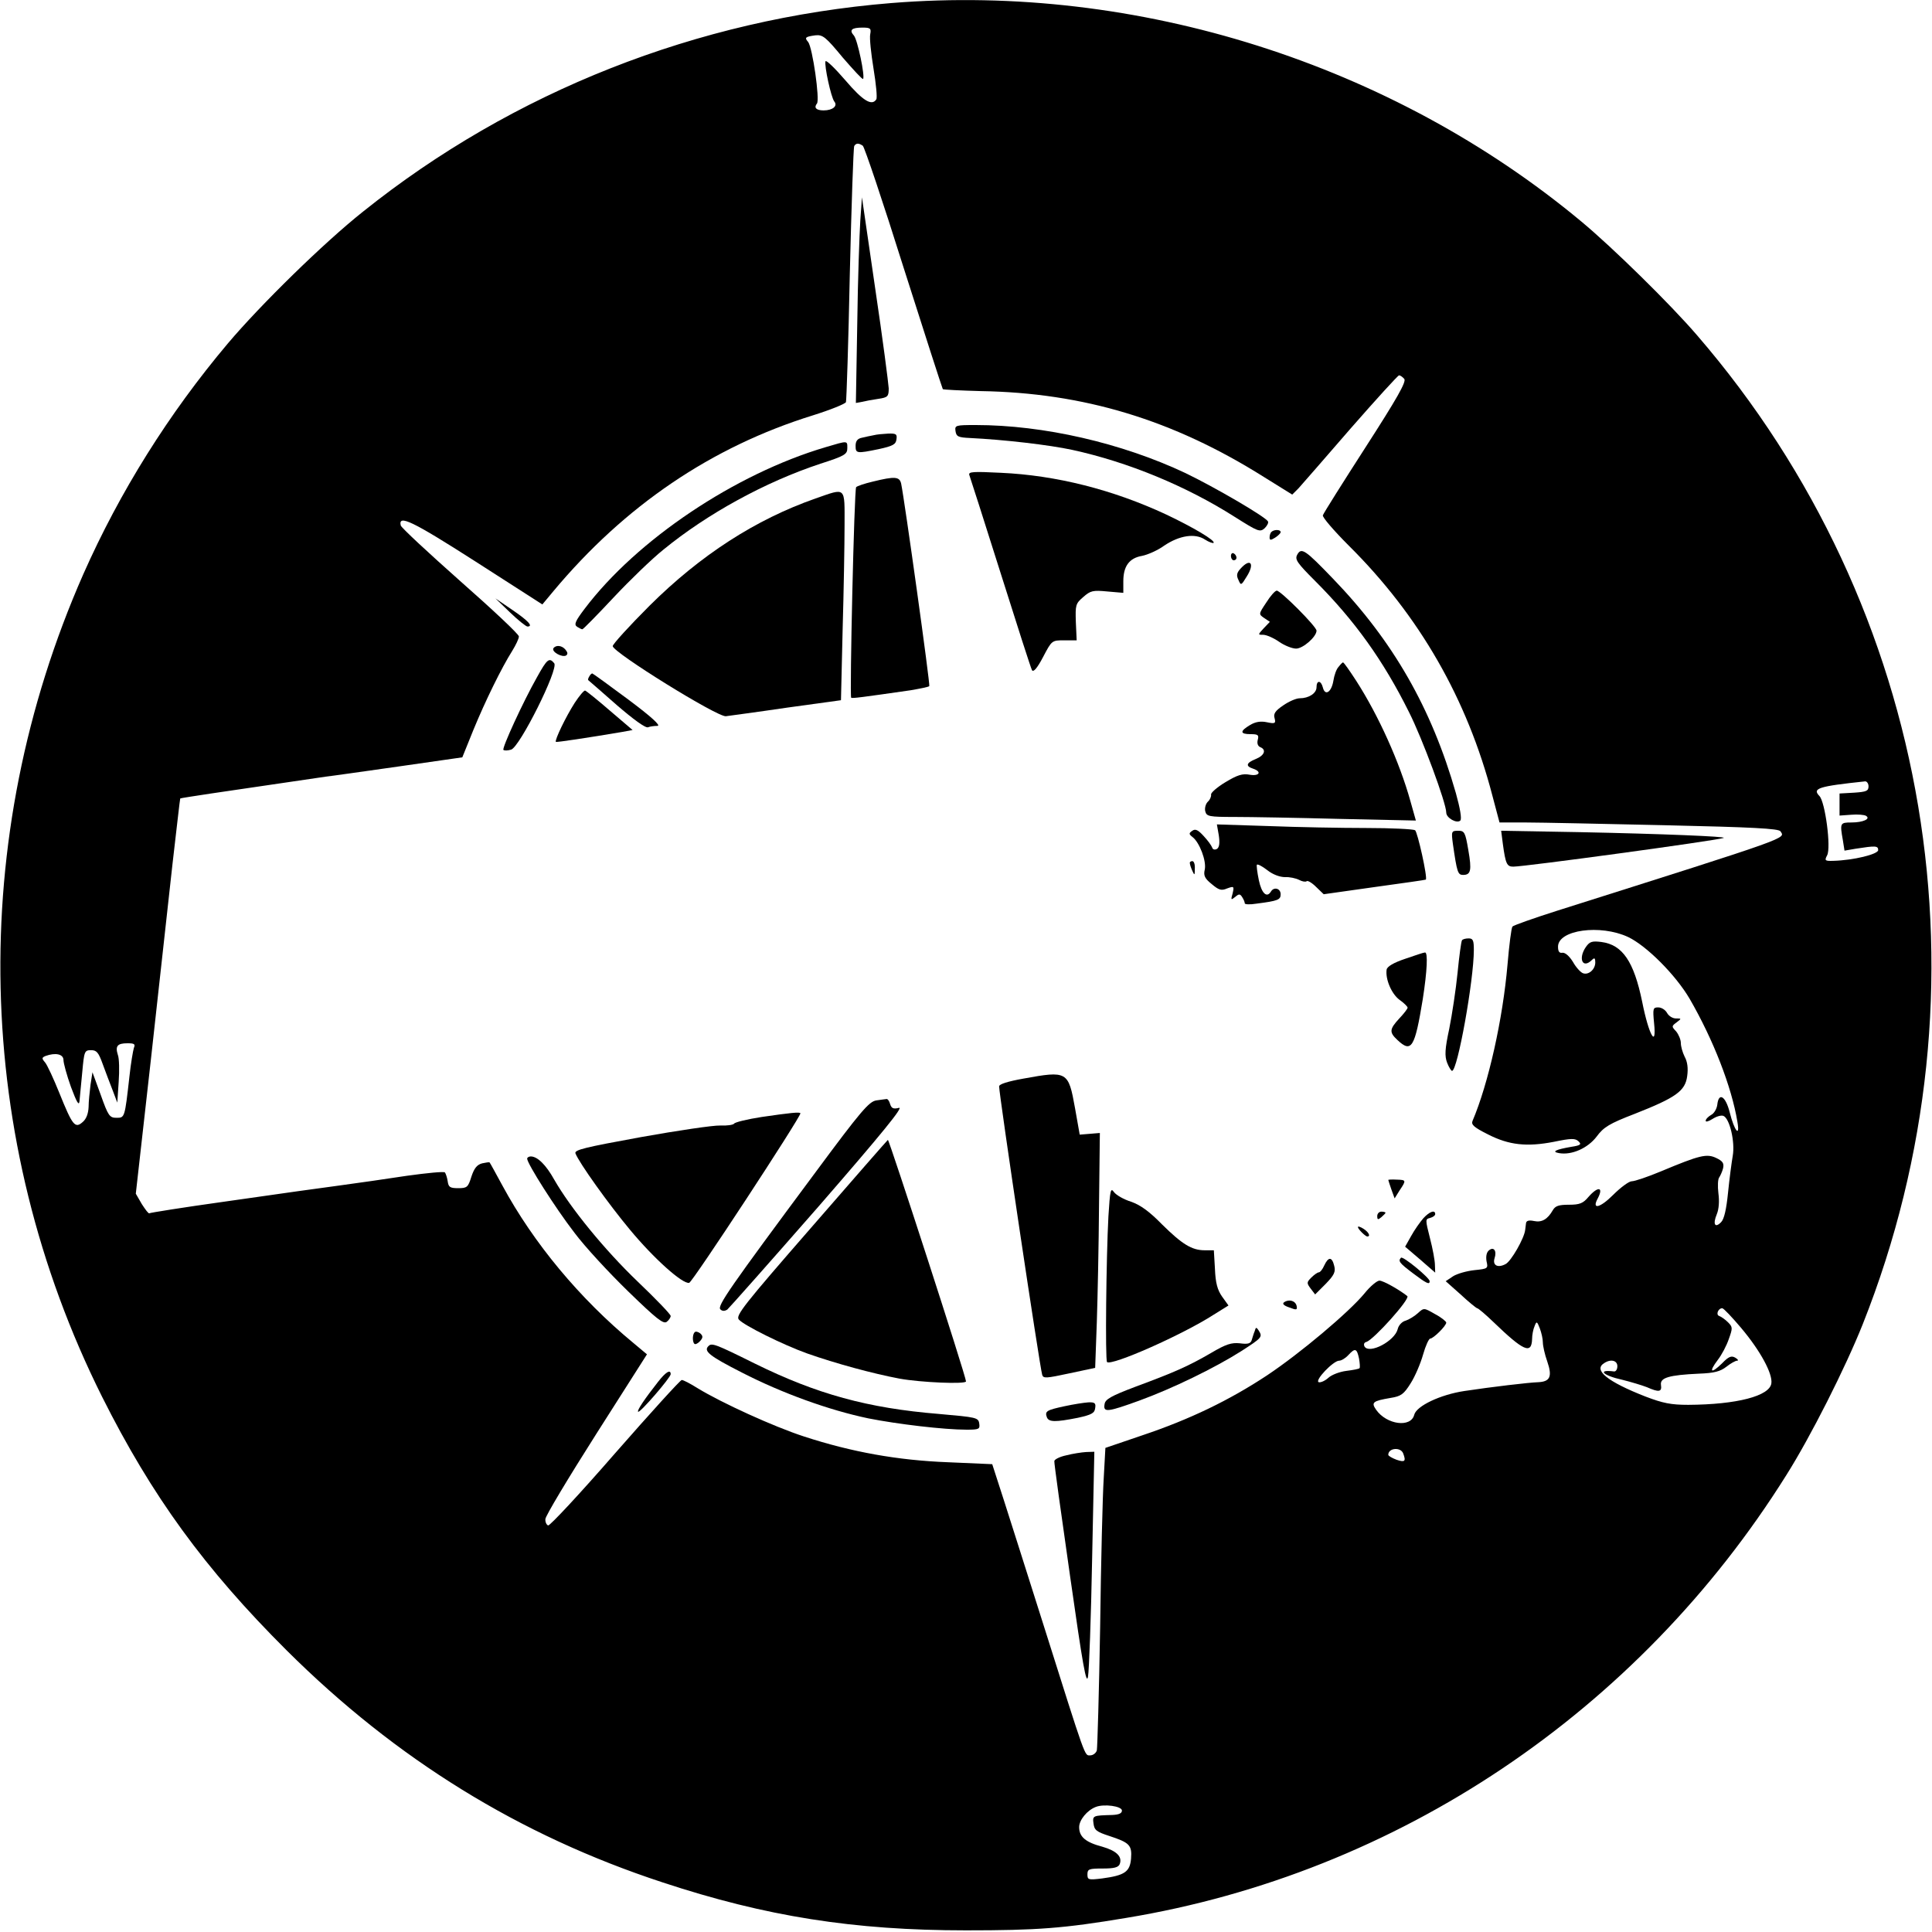 <?xml version="1.0" standalone="no"?>
<!DOCTYPE svg PUBLIC "-//W3C//DTD SVG 20010904//EN"
 "http://www.w3.org/TR/2001/REC-SVG-20010904/DTD/svg10.dtd">
<svg version="1.0" xmlns="http://www.w3.org/2000/svg"
 width="700pt" height="700pt" viewBox="0 0 700 700"
 preserveAspectRatio="xMidYMid meet">
<g transform="translate(0,700) scale(0.1,-0.1)"
fill="#000000" stroke="none">
<path d="M3230 6989 c-703 -57 -1372 -321 -1915 -756 -141 -112 -371 -337
-490 -478 -214 -254 -391 -537 -523 -835 -423 -960 -399 -2046 68 -2981 180
-359 371 -622 669 -919 396 -394 843 -670 1361 -840 375 -124 694 -174 1100
-174 258 0 353 7 580 45 983 162 1855 747 2392 1604 89 141 214 389 277 547
483 1216 253 2595 -600 3583 -96 112 -306 318 -419 412 -687 572 -1610 864
-2500 792z m-77 -113 c-3 -14 3 -70 12 -125 9 -55 14 -105 10 -111 -16 -25
-48 -6 -112 69 -37 43 -70 75 -72 69 -5 -15 20 -131 32 -146 13 -16 -6 -32
-39 -32 -27 0 -36 10 -24 25 11 13 -16 203 -32 223 -14 16 -10 19 26 24 27 3
38 -6 99 -80 39 -45 72 -81 74 -78 8 8 -20 142 -33 157 -18 20 -9 29 31 29 29
0 32 -3 28 -24z m-27 -404 c6 -4 73 -203 148 -442 76 -239 140 -437 142 -440
3 -2 64 -5 137 -7 373 -6 697 -104 1026 -311 l103 -64 23 23 c12 13 97 111
189 217 92 105 171 192 175 192 5 0 13 -6 19 -13 8 -10 -26 -70 -140 -247 -83
-129 -153 -240 -155 -247 -3 -6 40 -56 94 -110 256 -254 429 -556 520 -905
l26 -98 96 0 c53 0 280 -5 505 -10 314 -7 411 -12 417 -22 17 -27 49 -16 -810
-288 -85 -27 -158 -53 -161 -57 -4 -4 -12 -67 -18 -138 -17 -197 -69 -431
-127 -567 -5 -13 6 -23 56 -48 76 -39 141 -46 239 -27 63 13 77 13 89 2 12
-11 8 -15 -25 -20 -58 -10 -74 -18 -45 -23 46 -8 104 18 136 60 25 34 46 47
137 82 150 59 184 83 191 137 4 28 1 52 -9 70 -8 16 -14 38 -14 50 0 12 -8 31
-17 42 -17 18 -17 19 2 33 18 14 18 14 -3 14 -12 0 -26 9 -32 20 -6 11 -20 20
-32 20 -19 0 -20 -4 -15 -57 10 -94 -19 -44 -43 77 -30 146 -71 207 -148 217
-33 4 -42 2 -56 -18 -29 -42 -12 -81 22 -47 9 9 12 7 12 -9 0 -26 -25 -47 -45
-39 -8 3 -25 21 -36 41 -13 21 -28 34 -38 33 -11 -2 -16 4 -16 22 0 61 153 82
254 35 67 -32 172 -137 223 -224 85 -147 152 -318 173 -446 10 -58 -11 -33
-28 35 -15 59 -40 74 -45 27 -2 -15 -12 -32 -23 -37 -10 -6 -19 -15 -19 -21 0
-5 11 -2 25 7 14 9 31 14 39 11 23 -9 43 -95 34 -145 -4 -23 -12 -83 -17 -133
-6 -60 -14 -96 -25 -107 -22 -23 -31 -8 -16 28 8 19 10 48 6 77 -3 25 -2 51 3
57 4 6 11 21 14 33 4 18 -1 26 -24 37 -35 17 -60 11 -201 -48 -48 -20 -95 -36
-106 -36 -10 0 -40 -22 -68 -50 -47 -47 -78 -54 -55 -12 22 42 1 45 -34 5 -19
-23 -32 -28 -70 -28 -37 0 -50 -4 -59 -20 -19 -33 -40 -45 -68 -39 -19 4 -28
1 -29 -8 -1 -7 -2 -18 -3 -24 -3 -30 -51 -114 -71 -124 -28 -15 -48 -5 -40 21
9 27 -3 43 -20 29 -9 -7 -12 -22 -9 -40 6 -26 5 -27 -44 -32 -28 -3 -63 -13
-77 -22 l-27 -18 54 -48 c29 -27 56 -49 60 -50 4 0 31 -23 60 -51 108 -104
137 -117 139 -61 0 15 4 36 9 47 7 19 9 18 19 -8 6 -16 11 -38 11 -51 0 -12 7
-44 16 -69 19 -55 10 -73 -33 -75 -33 -1 -169 -17 -268 -32 -86 -13 -173 -54
-181 -86 -12 -48 -100 -36 -138 18 -19 27 -12 32 52 43 38 6 48 13 73 53 16
25 36 72 45 104 9 32 21 58 26 58 11 0 58 46 58 58 0 4 -18 19 -41 31 -40 23
-40 23 -62 3 -12 -11 -32 -23 -44 -27 -13 -3 -26 -17 -29 -31 -11 -43 -102
-91 -120 -63 -4 8 -2 15 7 17 27 9 159 156 148 166 -29 23 -87 56 -101 56 -9
0 -34 -21 -54 -46 -57 -69 -233 -217 -353 -297 -136 -90 -281 -160 -451 -217
l-135 -46 -6 -109 c-4 -61 -10 -303 -13 -540 -4 -236 -10 -438 -12 -447 -3
-10 -14 -18 -24 -18 -21 0 -13 -22 -170 475 -56 176 -120 379 -143 450 l-42
130 -160 7 c-183 7 -349 37 -521 93 -111 36 -299 122 -386 175 -27 17 -52 30
-58 30 -5 0 -113 -119 -241 -265 -127 -146 -237 -264 -243 -262 -6 2 -11 13
-10 23 0 11 83 149 184 308 l184 289 -49 41 c-195 161 -362 362 -475 571 -24
44 -44 81 -46 83 -1 2 -13 0 -27 -3 -19 -5 -29 -18 -39 -48 -12 -39 -16 -42
-48 -42 -30 0 -35 4 -38 25 -2 14 -7 28 -10 32 -4 4 -65 -2 -137 -12 -71 -11
-184 -27 -250 -36 -145 -20 -106 -14 -420 -59 -143 -20 -262 -39 -264 -41 -3
-2 -14 13 -27 33 l-22 38 54 480 c29 264 65 586 79 715 15 129 27 236 28 237
1 1 52 9 112 18 61 9 171 25 245 36 74 11 151 22 170 25 19 2 138 19 265 37
l230 33 40 99 c44 107 102 225 141 287 13 21 24 44 24 52 0 8 -96 98 -213 201
-116 103 -213 193 -215 201 -10 41 42 16 270 -130 l243 -156 40 48 c259 310
573 523 940 637 64 20 118 42 120 48 2 7 9 216 14 465 6 249 13 457 16 463 7
11 16 11 31 1z m3644 -2321 c0 -17 -8 -20 -52 -23 l-53 -3 0 -40 0 -40 42 3
c23 2 48 0 54 -4 18 -11 -11 -24 -53 -24 -41 0 -42 -2 -31 -64 l6 -38 41 7
c71 11 81 11 81 -5 0 -15 -89 -37 -163 -39 -30 -1 -32 1 -22 20 15 27 -7 194
-28 215 -27 28 -3 35 166 53 6 0 12 -8 12 -18z m-6285 -948 c-3 -10 -11 -56
-16 -103 -17 -151 -17 -150 -47 -150 -25 0 -30 7 -57 83 l-30 82 -7 -45 c-3
-25 -7 -61 -7 -81 -1 -23 -8 -43 -21 -54 -28 -25 -37 -14 -85 105 -21 52 -44
102 -52 111 -12 14 -12 17 2 23 36 13 65 7 65 -15 0 -11 12 -55 27 -97 21 -56
29 -70 31 -52 1 14 6 61 10 105 7 76 8 80 32 80 20 0 27 -8 42 -50 10 -27 26
-70 36 -95 l17 -45 5 75 c3 41 2 86 -3 98 -10 32 -2 42 35 42 25 0 29 -3 23
-17z m5824 -1015 c69 -82 114 -165 109 -200 -6 -46 -125 -77 -301 -78 -63 0
-92 6 -155 30 -138 54 -190 96 -150 121 24 16 48 10 48 -11 0 -12 -6 -20 -12
-19 -63 8 -40 -15 29 -30 32 -8 72 -20 90 -27 43 -19 55 -18 51 8 -4 26 28 36
138 41 55 2 77 8 99 25 15 12 33 22 39 22 6 0 3 5 -7 11 -14 8 -24 4 -48 -21
-40 -39 -49 -32 -15 13 14 18 32 52 40 76 14 39 14 43 -3 60 -10 10 -24 20
-32 23 -13 4 -4 28 11 28 5 0 36 -33 69 -72z m-1385 -110 c3 -17 4 -33 2 -35
-2 -3 -24 -7 -48 -10 -24 -3 -53 -14 -65 -25 -12 -11 -28 -18 -35 -16 -16 6
53 78 74 78 8 0 23 9 33 20 25 27 31 25 39 -12z m160 -344 c11 -29 6 -33 -24
-23 -16 6 -30 14 -30 18 0 25 45 29 54 5z m-1019 -1294 c0 -10 -11 -15 -35
-16 -70 -2 -72 -2 -68 -31 3 -24 11 -30 57 -45 73 -24 83 -33 79 -82 -4 -48
-23 -61 -105 -72 -50 -6 -53 -5 -53 15 0 19 6 21 55 21 42 0 57 4 62 16 10 27
-11 48 -63 63 -61 16 -84 36 -84 71 0 26 29 61 60 73 30 12 95 3 95 -13z"/>
<path d="M3117 6200 c-3 -47 -9 -214 -11 -373 l-5 -287 22 4 c12 3 39 8 60 11
34 5 37 9 37 38 -1 18 -22 181 -49 362 l-48 330 -6 -85z"/>
<path d="M3462 5438 c3 -20 10 -23 53 -25 123 -6 287 -25 370 -43 202 -44 413
-131 589 -243 84 -53 91 -56 108 -41 9 9 15 20 12 25 -11 18 -195 125 -299
175 -231 109 -514 174 -760 174 -73 0 -76 -1 -73 -22z"/>
<path d="M3165 5423 c-11 -2 -30 -6 -42 -9 -16 -3 -23 -12 -23 -29 0 -28 3
-29 85 -12 50 11 61 17 63 35 3 19 -1 22 -30 21 -18 -1 -42 -3 -53 -6z"/>
<path d="M2992 5380 c-329 -97 -685 -336 -874 -586 -34 -45 -39 -57 -27 -65 8
-5 16 -9 19 -9 3 0 54 52 113 115 59 63 140 141 180 173 160 131 370 246 570
312 87 28 97 34 97 56 0 28 3 28 -78 4z"/>
<path d="M3512 5279 c3 -8 54 -167 113 -354 59 -187 110 -346 114 -353 5 -9
19 7 40 47 32 61 32 61 77 61 l45 0 -3 66 c-2 62 -1 67 27 91 26 23 35 25 87
20 l58 -5 0 42 c0 54 21 84 68 92 20 4 57 20 80 37 55 37 112 46 148 22 14 -9
28 -14 31 -12 8 8 -73 56 -172 103 -193 90 -399 142 -599 151 -100 5 -118 4
-114 -8z"/>
<path d="M3162 5255 c-30 -7 -56 -16 -60 -20 -7 -7 -24 -756 -18 -763 4 -3 41
2 215 27 35 6 65 12 68 15 4 4 -90 677 -102 734 -6 25 -22 27 -103 7z"/>
<path d="M2955 5194 c-217 -76 -417 -205 -602 -389 -73 -73 -133 -139 -133
-146 1 -23 380 -258 410 -254 14 2 113 15 221 31 l196 27 6 255 c4 140 7 311
7 379 0 142 7 136 -105 97z"/>
<path d="M4607 5073 c-4 -3 -7 -12 -7 -20 0 -11 4 -11 20 -1 11 7 20 16 20 20
0 10 -24 10 -33 1z"/>
<path d="M4700 4990 c-9 -17 -1 -29 65 -95 143 -143 247 -288 340 -475 49 -97
135 -330 135 -364 0 -20 39 -41 51 -29 6 6 -1 45 -16 99 -88 308 -228 552
-445 777 -101 105 -115 115 -130 87z"/>
<path d="M4460 4986 c0 -9 5 -16 10 -16 6 0 10 4 10 9 0 6 -4 13 -10 16 -5 3
-10 -1 -10 -9z"/>
<path d="M4495 4940 c-14 -15 -16 -25 -8 -41 9 -21 10 -21 30 12 30 47 14 69
-22 29z"/>
<path d="M4588 4817 c-28 -42 -28 -42 -8 -56 l21 -14 -22 -23 c-22 -24 -22
-24 -2 -24 11 0 37 -11 57 -25 20 -14 48 -25 62 -25 25 0 74 43 74 65 0 15
-130 145 -144 145 -6 0 -23 -19 -38 -43z"/>
<path d="M1848 4781 c29 -28 58 -51 63 -51 22 0 4 20 -53 59 l-63 43 53 -51z"/>
<path d="M2005 4651 c-7 -13 32 -34 46 -26 7 5 6 11 -2 21 -13 16 -35 18 -44
5z"/>
<path d="M1946 4547 c-51 -90 -128 -258 -122 -264 3 -3 15 -3 28 1 31 9 173
293 156 313 -18 22 -26 15 -62 -50z"/>
<path d="M4850 4584 c-8 -8 -16 -31 -19 -51 -7 -41 -30 -56 -38 -24 -7 27 -23
27 -23 1 0 -22 -28 -40 -61 -40 -13 0 -40 -12 -60 -26 -28 -19 -36 -30 -31
-46 5 -19 2 -21 -27 -15 -23 5 -42 2 -62 -10 -37 -22 -37 -33 2 -33 27 0 31
-3 26 -21 -3 -12 0 -22 9 -26 23 -9 16 -30 -16 -43 -35 -14 -38 -26 -10 -35
33 -11 23 -28 -12 -22 -26 5 -45 -1 -88 -27 -30 -18 -54 -39 -52 -45 1 -7 -4
-19 -12 -26 -8 -8 -12 -24 -9 -35 5 -18 13 -20 107 -20 55 0 226 -3 378 -7
l278 -6 -20 71 c-39 140 -115 309 -196 435 -24 37 -45 67 -48 67 -2 0 -9 -7
-16 -16z"/>
<path d="M2135 4549 c-4 -6 -5 -12 -4 -13 2 -2 49 -42 103 -90 59 -51 105 -85
114 -81 7 3 23 5 34 5 14 0 -22 33 -105 95 -70 52 -129 95 -131 95 -3 0 -8 -5
-11 -11z"/>
<path d="M2082 4453 c-32 -50 -73 -135 -68 -141 3 -2 116 15 240 36 l38 7 -82
70 c-45 39 -85 71 -90 73 -4 1 -21 -19 -38 -45z"/>
<path d="M4416 3973 c4 -28 2 -43 -7 -49 -8 -4 -15 -2 -17 5 -3 8 -16 26 -31
42 -20 22 -30 27 -41 19 -13 -9 -13 -12 1 -23 25 -19 51 -87 44 -118 -5 -21 0
-32 25 -52 26 -22 35 -25 56 -16 25 9 26 8 20 -18 -7 -24 -6 -25 9 -13 14 12
18 12 26 -1 5 -8 9 -17 9 -22 0 -4 19 -5 43 -1 78 10 87 14 87 34 0 21 -24 28
-35 10 -15 -25 -34 -7 -44 41 -6 29 -9 54 -7 56 3 3 20 -6 38 -20 20 -16 46
-25 64 -25 16 1 39 -4 51 -10 11 -6 23 -8 27 -5 3 4 19 -5 34 -20 l28 -27 184
26 c102 14 186 26 186 27 7 7 -30 173 -39 179 -7 4 -86 8 -177 8 -91 0 -250 3
-353 7 l-188 6 7 -40z"/>
<path d="M5264 3943 c15 -104 18 -113 37 -113 28 0 32 16 19 90 -11 65 -14 70
-37 70 -24 0 -25 -2 -19 -47z"/>
<path d="M5445 3943 c10 -74 15 -83 38 -83 42 0 733 94 762 104 17 5 -225 15
-523 21 l-283 5 6 -47z"/>
<path d="M4311 3873 c0 -5 4 -17 9 -28 8 -18 9 -17 9 8 1 15 -3 27 -9 27 -5 0
-10 -3 -9 -7z"/>
<path d="M5297 3593 c-3 -5 -10 -57 -16 -118 -6 -60 -20 -152 -30 -202 -16
-74 -17 -99 -8 -123 6 -16 15 -30 18 -30 20 0 79 329 79 438 0 35 -3 42 -19
42 -11 0 -22 -3 -24 -7z"/>
<path d="M5091 3526 c-42 -14 -65 -28 -67 -39 -5 -35 18 -88 46 -109 17 -12
30 -25 30 -29 0 -4 -13 -21 -30 -39 -36 -39 -37 -50 -7 -78 51 -48 63 -29 92
148 16 103 19 170 8 169 -5 0 -37 -11 -72 -23z"/>
<path d="M3708 3092 c-56 -10 -88 -20 -88 -28 0 -31 147 -1015 156 -1045 4
-14 14 -13 98 5 l94 20 6 166 c3 91 7 282 8 425 l3 260 -36 -3 -37 -3 -17 96
c-24 134 -28 136 -187 107z"/>
<path d="M3175 3013 c-26 -4 -55 -37 -220 -260 -312 -420 -357 -485 -345 -497
7 -7 15 -7 25 -1 7 6 156 174 331 374 232 267 309 362 291 357 -20 -5 -27 -2
-32 14 -3 11 -9 19 -13 18 -4 0 -20 -3 -37 -5z"/>
<path d="M2760 2953 c-52 -8 -97 -19 -100 -24 -4 -5 -26 -8 -51 -7 -24 1 -153
-18 -287 -42 -202 -37 -242 -46 -237 -59 13 -34 121 -185 197 -276 87 -105
191 -198 215 -193 12 2 403 599 403 614 0 6 -37 2 -140 -13z"/>
<path d="M2939 2552 c-243 -279 -275 -319 -262 -333 18 -21 161 -92 248 -123
102 -36 238 -73 334 -91 77 -14 241 -21 241 -10 0 18 -278 875 -283 875 -1 0
-126 -143 -278 -318z"/>
<path d="M1910 2802 c0 -18 103 -180 171 -268 38 -51 126 -146 195 -213 102
-99 128 -120 140 -110 8 6 14 16 14 21 0 6 -54 62 -120 125 -120 115 -243 266
-302 369 -30 54 -61 84 -85 84 -7 0 -13 -4 -13 -8z"/>
<path d="M5030 2725 c0 -1 5 -17 11 -34 l12 -33 18 29 c25 37 24 38 -11 39
-17 1 -30 0 -30 -1z"/>
<path d="M4016 2593 c-8 -149 -12 -521 -5 -528 16 -15 274 99 387 172 l53 33
-23 32 c-17 24 -24 50 -26 100 l-4 68 -33 0 c-47 0 -82 22 -155 94 -46 47 -78
70 -112 82 -26 8 -54 24 -62 35 -12 17 -14 7 -20 -88z"/>
<path d="M4990 2594 c0 -14 3 -14 15 -4 8 7 15 14 15 16 0 2 -7 4 -15 4 -8 0
-15 -7 -15 -16z"/>
<path d="M5157 2586 c-12 -14 -32 -42 -44 -64 l-22 -39 55 -47 54 -47 -1 28
c0 15 -8 59 -18 97 -17 67 -17 69 0 73 11 3 19 9 19 14 0 17 -21 9 -43 -15z"/>
<path d="M4920 2554 c0 -7 27 -34 34 -34 13 0 5 16 -14 28 -11 7 -20 10 -20 6z"/>
<path d="M5076 2443 c-11 -12 -6 -19 43 -56 49 -37 61 -43 61 -29 0 12 -97 92
-104 85z"/>
<path d="M4798 2415 c-6 -14 -15 -25 -20 -25 -4 0 -16 -8 -27 -19 -17 -17 -17
-20 -2 -40 l16 -21 38 38 c31 32 37 44 31 66 -8 33 -21 33 -36 1z"/>
<path d="M4653 2282 c-8 -5 -3 -12 18 -19 26 -10 30 -10 27 5 -4 19 -27 26
-45 14z"/>
<path d="M4546 2177 c-4 -9 -8 -24 -11 -33 -4 -12 -14 -15 -43 -11 -30 3 -50
-3 -104 -35 -81 -47 -130 -69 -273 -122 -90 -34 -111 -46 -113 -64 -5 -30 9
-29 125 13 121 44 275 119 371 180 76 49 77 51 62 75 -8 12 -10 12 -14 -3z"/>
<path d="M2517 2173 c-10 -9 -8 -43 2 -43 5 0 14 6 20 14 8 10 8 16 -2 25 -8
6 -17 8 -20 4z"/>
<path d="M2567 2123 c-19 -18 3 -36 121 -96 146 -75 315 -136 458 -166 106
-21 274 -41 356 -41 45 0 49 2 46 22 -3 22 -10 23 -146 35 -258 21 -443 72
-668 183 -143 71 -155 75 -167 63z"/>
<path d="M2384 1993 c-48 -61 -77 -104 -72 -108 6 -6 118 124 118 136 0 19
-18 8 -46 -28z"/>
<path d="M3857 1905 c-65 -14 -72 -18 -64 -40 7 -18 31 -18 112 -2 50 11 61
17 63 35 3 18 -1 22 -25 21 -15 -1 -54 -7 -86 -14z"/>
<path d="M3863 1727 c-24 -5 -43 -15 -43 -21 -1 -6 25 -193 57 -416 46 -324
59 -397 65 -365 4 22 11 214 15 428 l8 387 -30 -1 c-16 -1 -49 -6 -72 -12z"/>
</g>
</svg>
